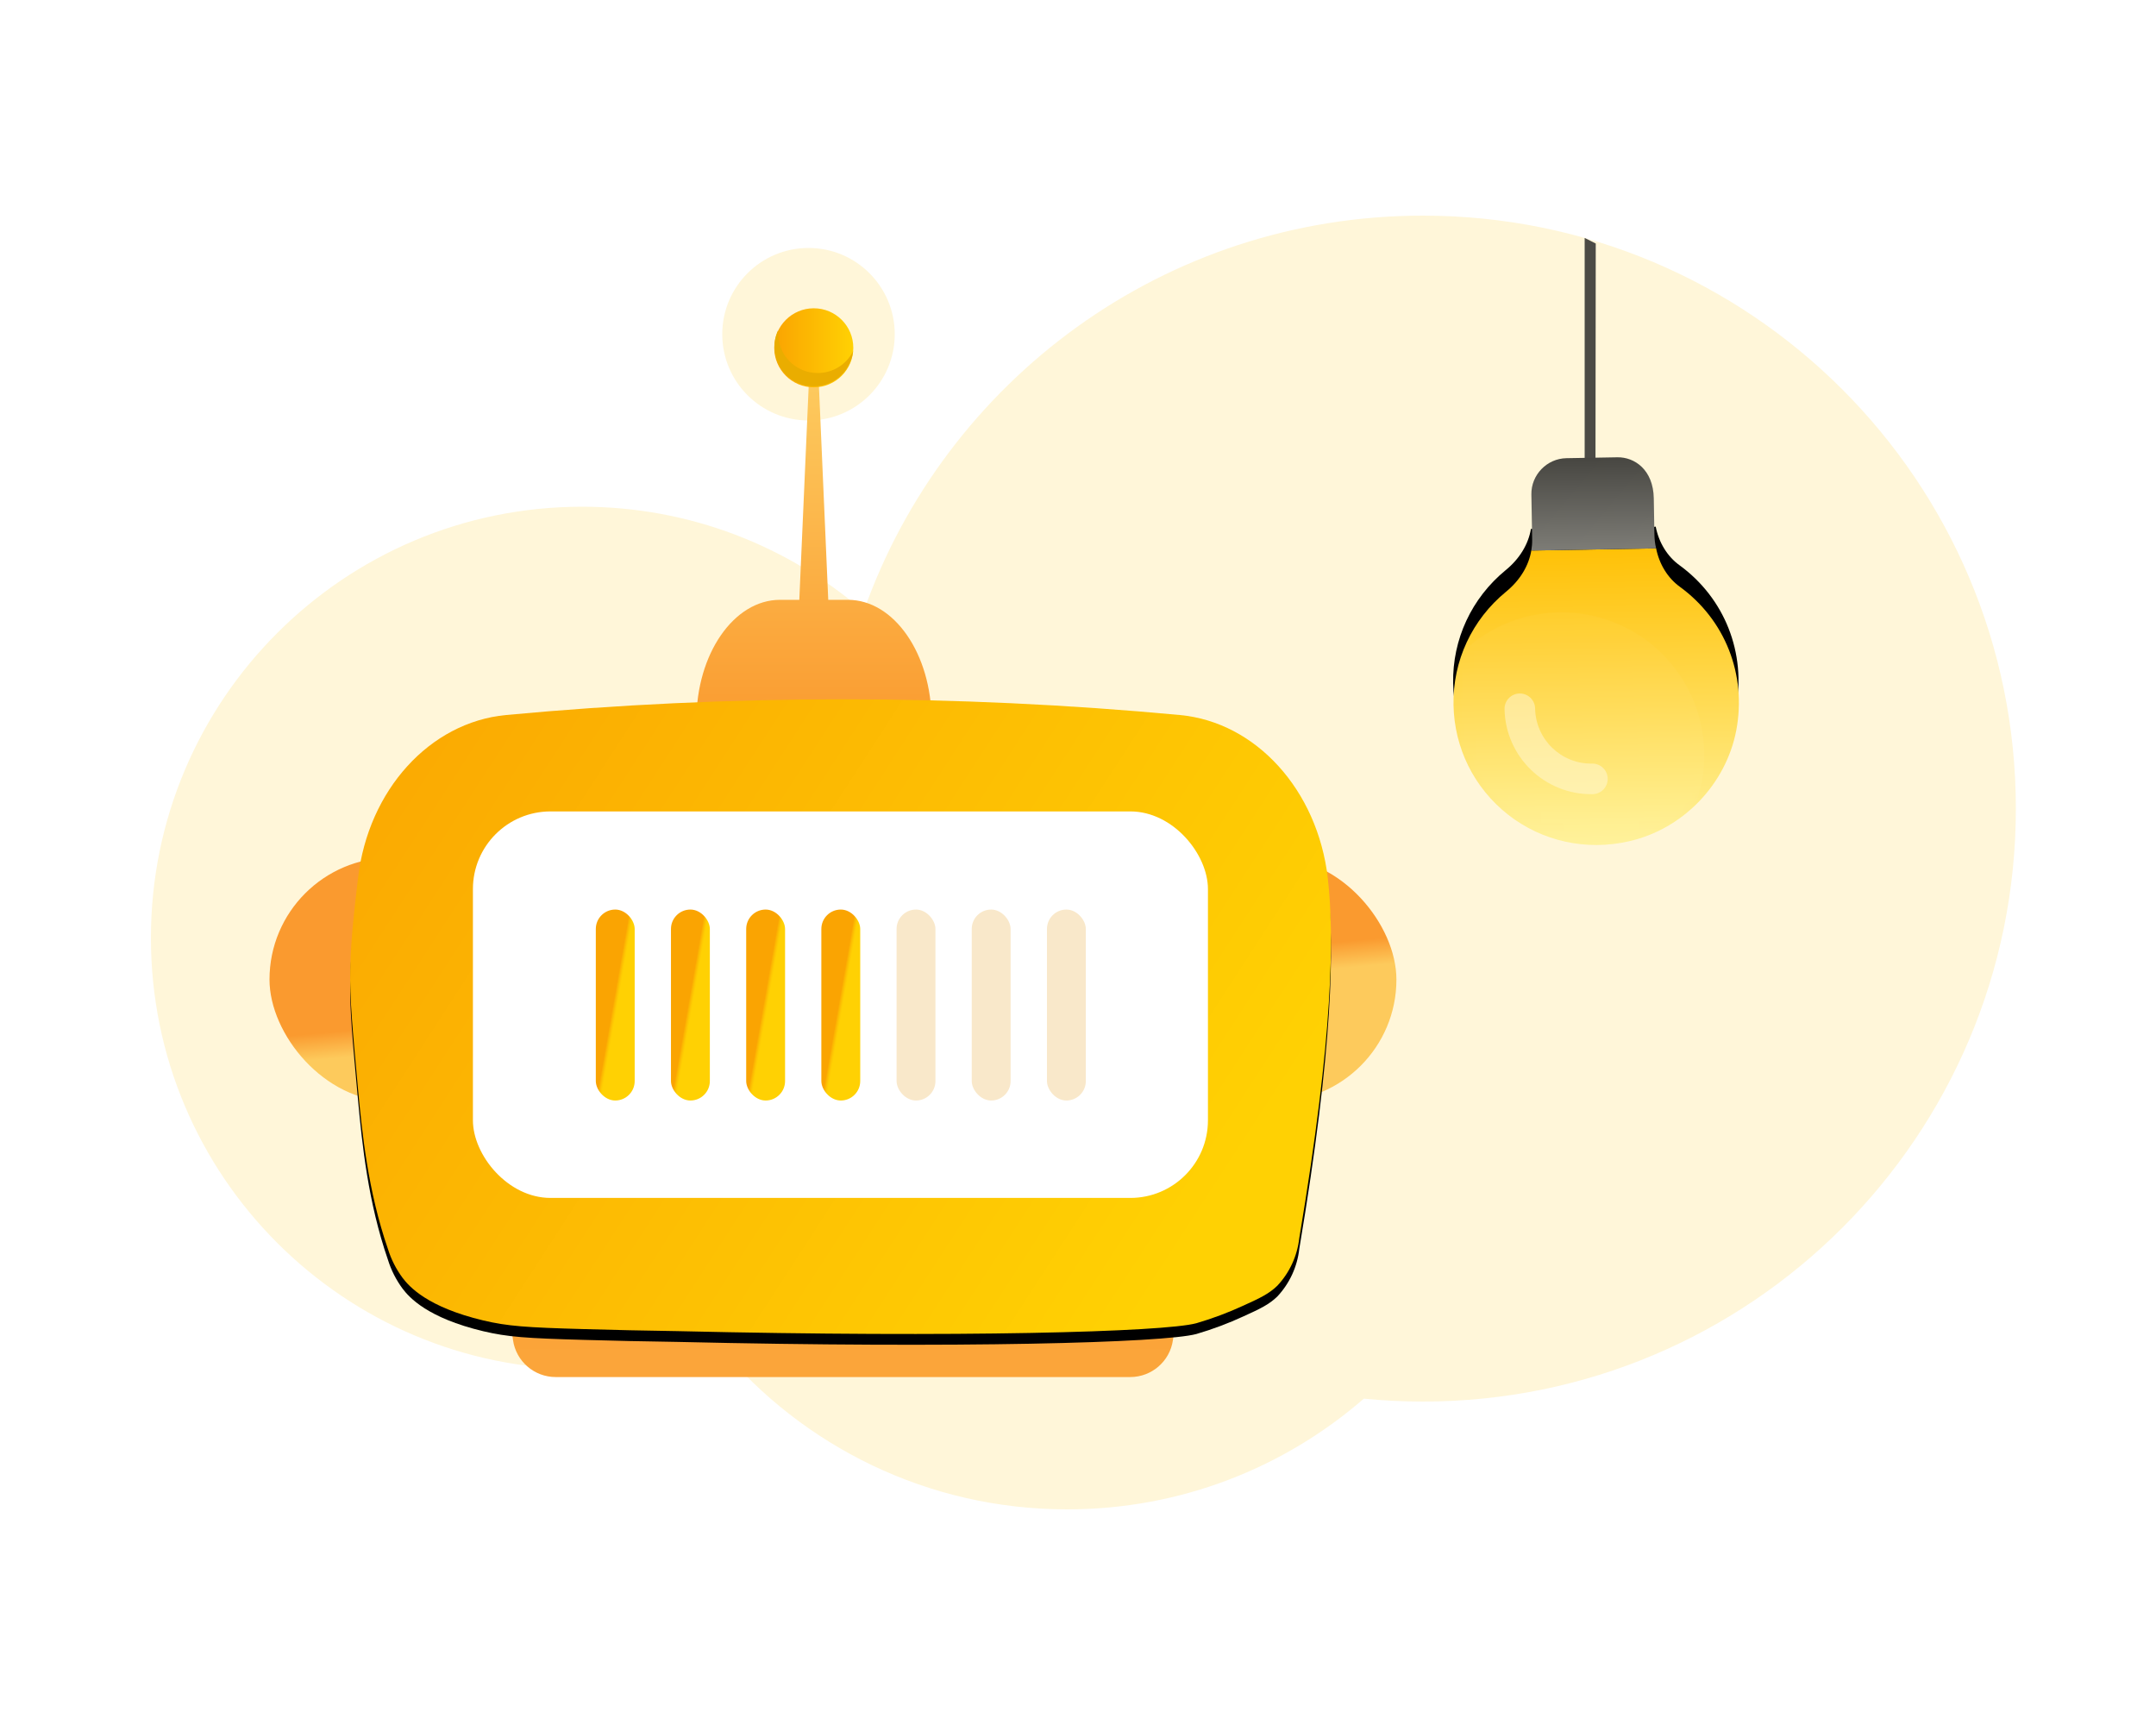 <svg xmlns="http://www.w3.org/2000/svg" xmlns:xlink="http://www.w3.org/1999/xlink" width="200" height="160" viewBox="0 0 200 160">
    <defs>
        <linearGradient id="66h0us92cc" x1="50%" x2="50%" y1="0%" y2="100%">
            <stop offset="0%" stop-color="#FFF39C"/>
            <stop offset="100%" stop-color="#FFC107"/>
        </linearGradient>
        <linearGradient id="ayjat8uige" x1="50%" x2="50%" y1="0%" y2="100%">
            <stop offset="0%" stop-color="#7D7C76"/>
            <stop offset="100%" stop-color="#474641"/>
        </linearGradient>
        <linearGradient id="s1wia6ww8f" x1="50%" x2="50%" y1="0%" y2="100%">
            <stop offset="0%" stop-color="#FDCB5F"/>
            <stop offset="100%" stop-color="#FA9C31"/>
        </linearGradient>
        <linearGradient id="l7akr0fpeg" x1=".082%" x2="100%" y1="50.082%" y2="50.082%">
            <stop offset="0%" stop-color="#FAA402"/>
            <stop offset="100%" stop-color="#FFD103"/>
        </linearGradient>
        <linearGradient id="uf2mt29ivh" x1="69.044%" x2="69.044%" y1="100%" y2="10.766%">
            <stop offset="0%" stop-color="#FBA53A"/>
            <stop offset="100%" stop-color="#FA9A2F"/>
        </linearGradient>
        <linearGradient id="96hkw9vjbi" x1="66.941%" x2="63.059%" y1="57.002%" y2="47.659%">
            <stop offset="0%" stop-color="#FDCA5C"/>
            <stop offset="100%" stop-color="#FA9A2F"/>
        </linearGradient>
        <linearGradient id="8ad592dw3l" x1="-9.724%" x2="100.012%" y1="3.925%" y2="49.997%">
            <stop offset="0%" stop-color="#FAA402"/>
            <stop offset="100%" stop-color="#FFD103"/>
        </linearGradient>
        <linearGradient id="4abgzxkvcm" x1="46.569%" x2="53.424%" y1="47.053%" y2="52.981%">
            <stop offset="0%" stop-color="#FAA402"/>
            <stop offset="31%" stop-color="#FCB702"/>
            <stop offset="72%" stop-color="#FECA03"/>
            <stop offset="100%" stop-color="#FFD103"/>
        </linearGradient>
        <linearGradient id="2lk4efaq4n" x1="46.576%" x2="53.431%" y1="47.053%" y2="52.981%">
            <stop offset="0%" stop-color="#FAA402"/>
            <stop offset="31%" stop-color="#FCB702"/>
            <stop offset="72%" stop-color="#FECA03"/>
            <stop offset="100%" stop-color="#FFD103"/>
        </linearGradient>
        <filter id="kus47n4bsb" width="130.2%" height="129.2%" x="-15.1%" y="-7.3%" filterUnits="objectBoundingBox">
            <feOffset dy="2" in="SourceAlpha" result="shadowOffsetOuter1"/>
            <feGaussianBlur in="shadowOffsetOuter1" result="shadowBlurOuter1" stdDeviation="1"/>
            <feColorMatrix in="shadowBlurOuter1" values="0 0 0 0 0.984 0 0 0 0 0.753 0 0 0 0 0.125 0 0 0 0.278 0"/>
        </filter>
        <filter id="muc931r9uj" width="104.4%" height="106.8%" x="-2.2%" y="-1.7%" filterUnits="objectBoundingBox">
            <feOffset dy="1" in="SourceAlpha" result="shadowOffsetOuter1"/>
            <feGaussianBlur in="shadowOffsetOuter1" result="shadowBlurOuter1" stdDeviation=".5"/>
            <feColorMatrix in="shadowBlurOuter1" values="0 0 0 0 0.826 0 0 0 0 0.448 0 0 0 0 0 0 0 0 0.477 0"/>
        </filter>
        <path id="y4o2x0s40a" d="M26.476 13.592c0 4.085-1.853 7.867-5.049 10.4-1.304 1.022-2.155 2.364-2.42 3.801l-.095-.018H7.566l-.132.018c-.265-1.493-1.04-2.798-2.156-3.63-4.122-3.12-6.05-8.226-4.992-13.37C1.326 5.783 5.392 1.698 10.403.658c3.99-.851 8.075.132 11.176 2.647 3.12 2.534 4.897 6.278 4.897 10.287z"/>
        <path id="0tzit9e2zk" d="M93.492 91.254c-.774.75-1.596 1.14-3.114 1.83-1.423.658-2.893 1.21-4.398 1.65-3 .816-22.038 1.344-48.174.732-3.004-.044-5.874-.106-8.61-.186-5.4-.15-7.104-.27-9.366-.804-5.184-1.236-6.864-3.132-7.488-3.954-.599-.81-1.057-1.714-1.356-2.676-1.854-5.364-2.4-10.8-2.772-14.79-.516-5.634-.786-8.508-.726-11.148.072-3.06.39-5.61.726-8.466.948-8.166 6.654-14.442 13.71-15.12 20.8-1.945 41.737-1.945 62.538 0 7.05.66 12.762 6.96 13.71 15.12.6 5.298.54 14.472-2.646 33.402-.184 1.651-.898 3.198-2.034 4.41z"/>
    </defs>
    <g fill="none" fill-rule="evenodd">
        <g transform="translate(14 20)">
            <path fill="#FFF6D9" d="M118 0c30.376 0 55 24.624 55 55s-24.624 55-55 55c-1.85 0-3.68-.091-5.484-.27C105.146 116.128 95.526 120 85 120c-12.952 0-24.535-5.863-32.24-15.08C48.755 106.27 44.463 107 40 107 17.909 107 0 89.091 0 67s17.909-40 40-40c9.982 0 19.11 3.656 26.118 9.703C73.657 15.322 94.04 0 118 0z"/>
            <path fill="#4C4B46" d="M133 2.07L134.029 2.586 134 26.07 133 26.07z"/>
            <g>
                <g transform="translate(119.3 21.456) rotate(179 13.96 18.647)">
                    <mask id="xqwc43p1gd" fill="#fff">
                        <use xlink:href="#y4o2x0s40a"/>
                    </mask>
                    <g fill-rule="nonzero">
                        <use fill="#000" filter="url(#kus47n4bsb)" xlink:href="#y4o2x0s40a"/>
                        <use fill="url(#66h0us92cc)" xlink:href="#y4o2x0s40a"/>
                    </g>
                    <circle cx="16.547" cy="8.75" r="13.25" fill="#FFF" mask="url(#xqwc43p1gd)" opacity=".175"/>
                </g>
                <path fill="url(#ayjat8uige)" fill-rule="nonzero" d="M20.251 1.019c-.057.321-.094.643-.094.983V6.2c0 1.816-1.494 3.31-3.31 3.31H12.12c-1.589 0-3.31-1.21-3.31-3.858V2.305c0-.435-.037-.87-.132-1.286L8.811 1h11.346l.094.019z" transform="translate(119.3 21.456) rotate(179 14.465 5.255)"/>
                <path fill="#FFF7DE" fill-rule="nonzero" d="M7.66 22.868c.784-.014 1.43.61 1.444 1.393.05 2.868 2.422 5.159 5.29 5.109.783-.014 1.43.61 1.443 1.393.013.783-.61 1.43-1.394 1.443-4.43.077-8.098-3.465-8.175-7.895-.014-.783.61-1.43 1.393-1.443z" opacity=".484" transform="translate(119.3 21.456)"/>
            </g>
            <circle cx="61" cy="11" r="8" fill="#FFF6D9"/>
        </g>
        <g fill-rule="nonzero" transform="translate(14 20) translate(11 8)">
            <path fill="url(#s1wia6ww8f)" d="M50.916 6.63l.916 21.005 1.826.001c4.284 0 7.758 5.022 7.758 11.22H39.6c0-6.198 3.474-11.22 7.758-11.22l1.789-.001.923-21.005h.846z"/>
            <circle cx="50.49" cy="4.26" r="3.666" fill="url(#l7akr0fpeg)"/>
            <path fill="#EAAD00" d="M50.85 6.6c-2.025 0-3.666-1.641-3.666-3.666v-.312c-.614 1.315-.394 2.869.563 3.96.956 1.092 2.467 1.516 3.851 1.08 1.385-.435 2.381-1.647 2.54-3.09-.62 1.246-1.895 2.033-3.288 2.028z"/>
            <path fill="url(#uf2mt29ivh)" d="M22.588 96.289C20.05 78.44 19.122 64.88 19.8 55.608c.708-9.156 4.944-16.2 10.2-16.968 15.401-2.182 31.033-2.182 46.434 0 5.238.738 9.474 7.8 10.2 16.968.67 9.274-.273 22.836-2.827 40.685-.282 1.97-1.97 3.433-3.96 3.433h-53.3c-1.991 0-3.68-1.465-3.96-3.437z"/>
            <rect width="104.538" height="22.62" y="51.546" fill="url(#96hkw9vjbi)" rx="11.31"/>
            <use fill="#000" filter="url(#muc931r9uj)" xlink:href="#0tzit9e2zk"/>
            <use fill="url(#8ad592dw3l)" xlink:href="#0tzit9e2zk"/>
            <rect width="68.184" height="35.85" x="18.87" y="47.262" fill="#FFF" rx="7.2"/>
            <rect width="3.606" height="17.712" x="30.27" y="56.364" fill="url(#4abgzxkvcm)" rx="1.803"/>
            <rect width="3.606" height="17.712" x="37.242" y="56.364" fill="url(#2lk4efaq4n)" rx="1.803"/>
            <rect width="3.606" height="17.712" x="44.22" y="56.364" fill="url(#4abgzxkvcm)" rx="1.803"/>
            <rect width="3.606" height="17.712" x="51.192" y="56.364" fill="url(#2lk4efaq4n)" rx="1.803"/>
            <rect width="3.606" height="17.712" x="58.17" y="56.364" fill="#F9E8CA" rx="1.803"/>
            <rect width="3.606" height="17.712" x="65.142" y="56.364" fill="#F9E8CA" rx="1.803"/>
            <rect width="3.606" height="17.712" x="72.12" y="56.364" fill="#F9E8CA" rx="1.803"/>
        </g>
    </g>
</svg>
